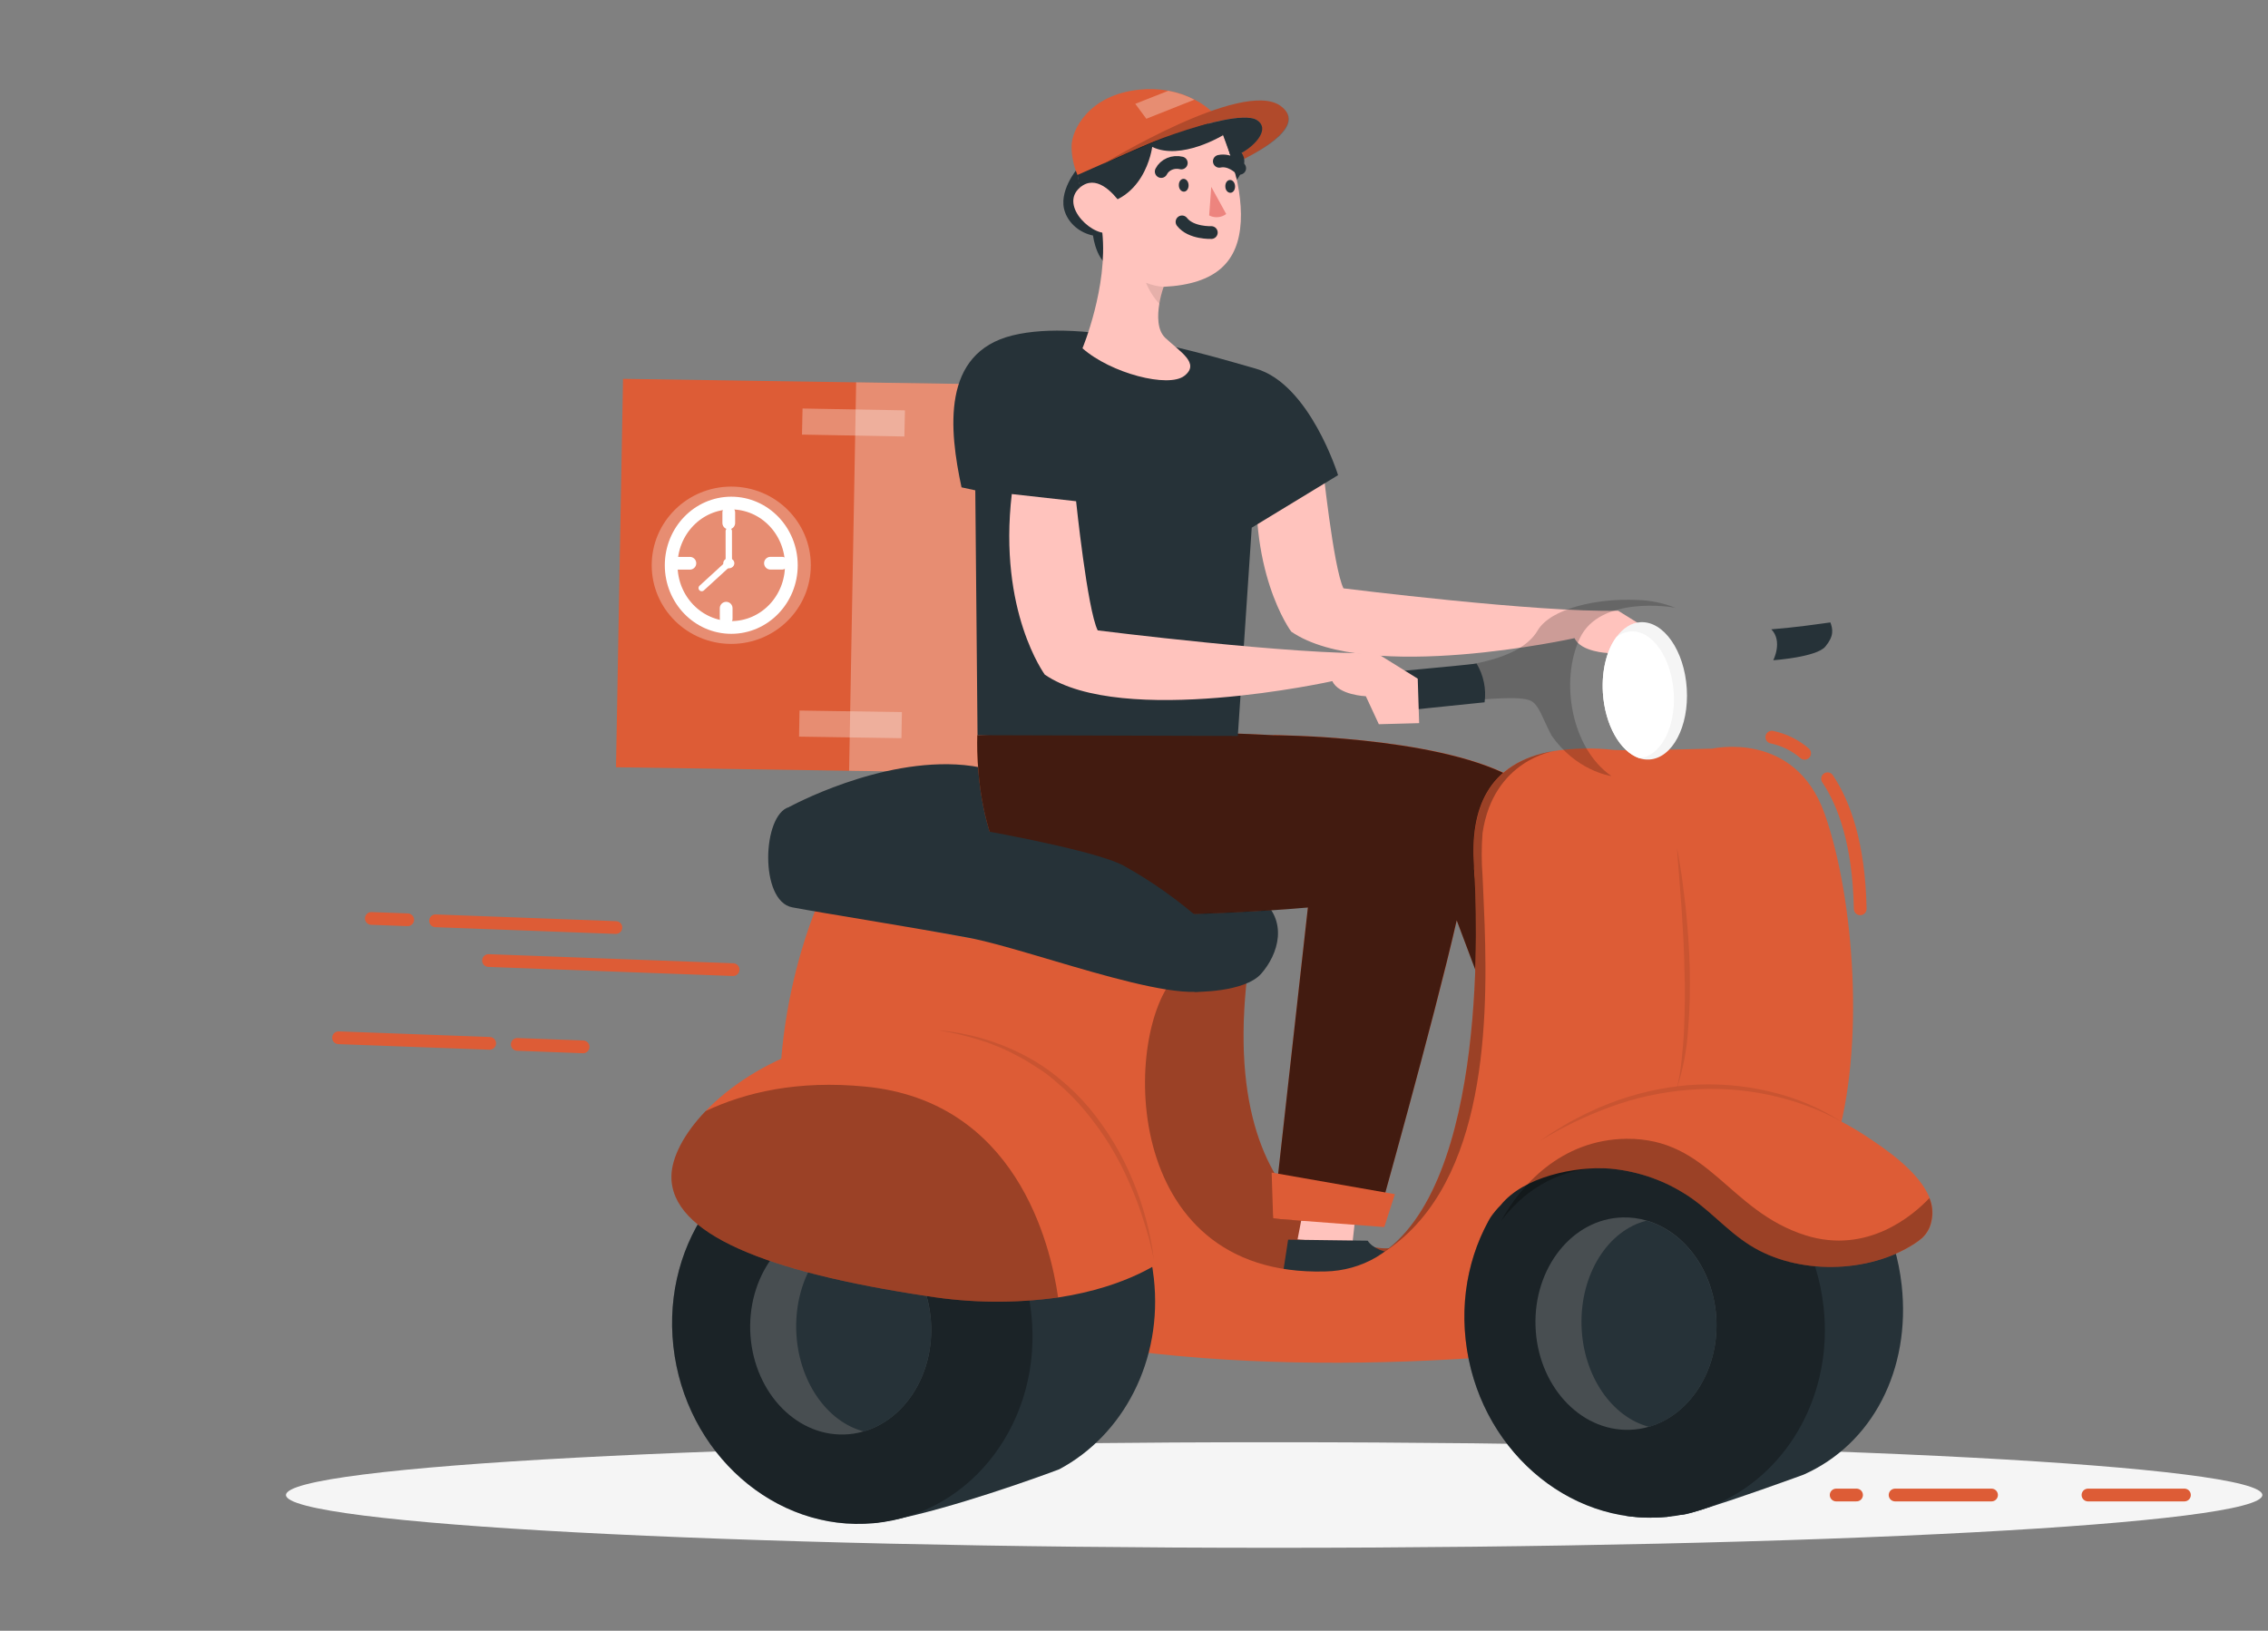 <svg width="178" height="128" viewBox="0 0 178 128" fill="none" xmlns="http://www.w3.org/2000/svg">
<rect x="0" y="0" width="178" height="128" fill="#808080" stroke="none"/>
<g id="Take Away-rafiki 2">
<g id="freepik--Shape--inject-8">
<path id="freepik--shape--inject-8" d="M100 121.487C57.167 121.487 22.444 119.632 22.444 117.344C22.444 115.056 57.167 113.201 100 113.201C142.833 113.201 177.556 115.056 177.556 117.344C177.556 119.632 142.833 121.487 100 121.487Z" fill="#F5F5F5"/>
</g>
<g id="freepik--Route--inject-8">
<path id="Vector" d="M144.108 117.344H145.708" stroke="#dd5c36" stroke-linecap="round" stroke-linejoin="round"/>
<path id="Vector_2" d="M148.732 117.344H189.592" stroke="#dd5c36" stroke-linecap="round" stroke-linejoin="round" stroke-dasharray="7.57 7.57"/>
</g>
<g id="freepik--Character--inject-8">
<path id="Vector_3" d="M48.897 29.735L95.051 30.435L94.498 60.922L48.345 60.222L48.897 29.735Z" fill="#dd5c36"/>
<path id="Vector_4" opacity="0.3" d="M67.193 30.009L95.097 30.432L94.544 60.919L66.64 60.496L67.193 30.009Z" fill="white"/>
<path id="Vector_5" opacity="0.3" d="M62.987 32.063L71.023 32.21L70.979 34.26L62.943 34.112L62.987 32.063Z" fill="white"/>
<path id="Vector_6" opacity="0.3" d="M62.749 55.77L70.784 55.892L70.747 57.941L62.712 57.819L62.749 55.77Z" fill="white"/>
<path id="Vector_7" d="M57.392 49.249C54.788 49.249 52.676 47.064 52.676 44.367C52.676 41.671 54.788 39.485 57.392 39.485C59.997 39.485 62.108 41.671 62.108 44.367C62.108 47.064 59.997 49.249 57.392 49.249Z" stroke="white" stroke-miterlimit="10"/>
<path id="Vector_8" d="M57.196 40.227V41.047" stroke="white" stroke-linecap="round" stroke-linejoin="round"/>
<path id="Vector_9" d="M56.992 47.738V48.558" stroke="white" stroke-linecap="round" stroke-linejoin="round"/>
<path id="Vector_10" d="M61.368 44.206H60.468" stroke="white" stroke-linecap="round" stroke-linejoin="round"/>
<path id="Vector_11" d="M54.144 44.21H53.244" stroke="white" stroke-linecap="round" stroke-linejoin="round"/>
<path id="Vector_12" d="M57.2 44.206L57.197 41.681" stroke="white" stroke-width="0.5" stroke-linecap="round" stroke-linejoin="round"/>
<path id="Vector_13" d="M57.024 44.371L55.072 46.157" stroke="white" stroke-width="0.5" stroke-linecap="round" stroke-linejoin="round"/>
<path id="Vector_14" d="M56.764 44.21C56.764 44.289 56.789 44.366 56.837 44.431C56.885 44.497 56.953 44.548 57.033 44.578C57.113 44.608 57.2 44.616 57.285 44.601C57.369 44.586 57.447 44.548 57.508 44.492C57.569 44.436 57.611 44.365 57.627 44.288C57.644 44.21 57.636 44.13 57.603 44.057C57.57 43.984 57.514 43.922 57.442 43.878C57.37 43.834 57.286 43.811 57.2 43.811C57.142 43.81 57.085 43.82 57.032 43.84C56.979 43.86 56.931 43.889 56.89 43.927C56.85 43.964 56.818 44.008 56.796 44.056C56.774 44.105 56.763 44.157 56.764 44.21Z" fill="white"/>
<path id="Vector_15" opacity="0.3" d="M57.392 50.541C53.944 50.541 51.148 47.777 51.148 44.367C51.148 40.957 53.944 38.193 57.392 38.193C60.841 38.193 63.636 40.957 63.636 44.367C63.636 47.777 60.841 50.541 57.392 50.541Z" fill="white"/>
<path id="Vector_16" d="M109.248 97.913C108.552 98.4 94.58 97.024 98.192 74.343C98.192 74.343 91.564 75.883 90.852 75.781C90.852 75.781 81.128 89.422 88.208 96.178C95.288 102.934 105.84 103.348 105.84 103.348L109.248 97.913Z" fill="#dd5c36"/>
<path id="Vector_17" opacity="0.3" d="M109.248 97.913C108.552 98.4 94.58 97.024 98.192 74.343C98.192 74.343 91.564 75.883 90.852 75.781C90.852 75.781 81.128 89.422 88.208 96.178C95.288 102.934 105.84 103.348 105.84 103.348L109.248 97.913Z" fill="black"/>
<path id="Vector_18" d="M93.764 77.852C93.728 77.852 97.668 77.922 98.988 76.421C100.308 74.921 101.2 72.238 98.8 70.408C96.4 68.578 82.308 60.672 75.672 60.05C69.036 59.428 61.932 63.344 61.932 63.344L70.62 69.222L89.328 73.365L93.764 77.852Z" fill="#263238"/>
<path id="Vector_19" d="M106.504 94.341L106.14 97.62L101.836 97.287L102.484 93.916L106.504 94.341Z" fill="#FFC3BD"/>
<path id="Vector_20" d="M107.34 97.382L101.096 97.302L100.652 100.186C100.652 100.186 106.5 100.259 108.904 99.966C111.308 99.674 110.932 98.528 110.932 98.528C110.932 98.528 108.116 98.59 107.34 97.382Z" fill="#263238"/>
<path id="Vector_21" d="M52.849 105.683C51.917 97.299 57.448 89.918 65.204 89.195C72.96 88.473 80.004 94.684 80.936 103.068C81.868 111.452 76.337 118.834 68.581 119.556C60.825 120.278 53.781 114.067 52.849 105.683Z" fill="#263238"/>
<path id="Vector_22" d="M76.704 57.704C76.704 57.704 76.056 71.308 84.704 71.696C93.352 72.084 102.644 71.217 102.644 71.217L99.92 95.662L108.028 96.12C108.028 96.12 113.848 75.382 114.764 70.17C115.68 64.958 114.884 61.273 108.872 58.96C102.86 56.647 76.704 57.704 76.704 57.704Z" fill="#dd5c36"/>
<path id="Vector_23" d="M125.1 100.866L114.328 72.238L99.928 57.693C99.928 57.693 112.496 57.737 118.536 60.914C124.576 64.091 124.8 67.908 125.908 72.45C127.016 76.992 131.46 98.491 131.46 98.491L125.1 100.866Z" fill="#dd5c36"/>
<path id="Vector_24" opacity="0.7" d="M76.704 57.704C76.704 57.704 90.088 57.159 99.904 57.704C99.904 57.704 112.472 57.748 118.512 60.925C124.552 64.102 124.8 67.908 125.908 72.45C127.016 76.992 131.46 98.491 131.46 98.491L125.1 100.866L114.328 72.238C112.516 80.173 108.028 96.105 108.028 96.105L99.92 95.662L102.648 71.231C102.648 71.231 93.36 72.099 84.708 71.711C76.056 71.323 76.704 57.704 76.704 57.704Z" fill="black"/>
<path id="Vector_25" d="M98.8 35.638L103.772 36.191C103.772 36.191 104.636 44.554 105.44 46.179C105.44 46.179 120.732 48.1 126.996 47.935L130.176 49.912L130.288 53.349L127.172 53.433L126.168 51.255C126.168 51.255 124.064 51.171 123.576 50.088C123.576 50.088 107.328 53.678 101.344 49.579C101.336 49.583 97.728 44.733 98.8 35.638Z" fill="#FFC3BD"/>
<path id="Vector_26" d="M84.552 13.242C84.552 13.242 82.996 15.072 83.588 16.657C83.751 17.109 84.039 17.515 84.424 17.835C84.808 18.156 85.277 18.381 85.784 18.487C85.784 18.487 86.076 21.024 87.712 21.097C89.348 21.17 88.8 15.508 88.8 15.508L84.552 13.242Z" fill="#263238"/>
<path id="Vector_27" d="M97.148 57.766L98.24 41.417L105.016 37.296C105.016 37.296 102.8 30.148 98.56 28.936C94.32 27.725 85.072 24.947 79.464 26.327C73.856 27.707 74.5 33.76 75.464 38.251L76.544 38.485C76.544 38.485 76.712 56.181 76.72 57.704L97.148 57.766Z" fill="#263238"/>
<path id="Vector_28" d="M84.956 27.337C87.176 29.303 91.704 30.474 92.956 29.497C94.208 28.519 92.628 27.623 91.452 26.517C90.816 25.91 90.836 24.771 90.984 23.864C91.062 23.407 91.177 22.955 91.328 22.513C95.484 22.305 97.208 20.526 97.38 17.389C97.552 14.253 96 10.611 96 10.611L93.064 8.32C93.064 8.32 89.064 8.869 85.864 10.882C83.96 12.068 84.524 14.403 85.312 16.127C85.646 16.86 86.047 17.567 86.512 18.238C86.96 22.532 84.956 27.337 84.956 27.337Z" fill="#FFC3BD"/>
<path id="Vector_29" d="M95.068 18.253C95.068 18.253 93.468 18.323 92.768 17.415" stroke="#263238" stroke-linecap="round" stroke-linejoin="round"/>
<path id="Vector_30" d="M92.52 14.549C92.52 14.827 92.704 15.047 92.92 15.043C93.136 15.04 93.292 14.809 93.284 14.531C93.276 14.253 93.1 14.033 92.884 14.037C92.668 14.04 92.508 14.271 92.52 14.549Z" fill="#263238"/>
<path id="Vector_31" d="M96.168 14.637C96.168 14.915 96.352 15.135 96.568 15.131C96.784 15.127 96.94 14.897 96.932 14.619C96.924 14.341 96.748 14.121 96.532 14.125C96.316 14.128 96.156 14.363 96.168 14.637Z" fill="#263238"/>
<path id="Vector_32" d="M94.9 16.91L95.064 14.666L96.236 16.796C96.053 16.938 95.826 17.026 95.587 17.046C95.348 17.066 95.108 17.019 94.9 16.91Z" fill="#ED847E"/>
<path id="Vector_33" d="M92.712 12.792C92.405 12.715 92.078 12.74 91.79 12.863C91.501 12.985 91.269 13.198 91.136 13.462" stroke="#263238" stroke-linecap="round" stroke-linejoin="round"/>
<path id="Vector_34" d="M97.296 13.206C97.296 13.206 96.56 12.474 95.696 12.66" stroke="#263238" stroke-linecap="round" stroke-linejoin="round"/>
<path id="Vector_35" d="M85.284 16.127C89.86 16.277 90.428 11.53 90.428 11.53C92.692 12.628 95.984 10.615 95.984 10.615L93.048 8.316C93.048 8.316 89.048 8.872 85.848 10.878C83.932 12.068 84.496 14.41 85.284 16.127Z" fill="#263238"/>
<path id="Vector_36" d="M97.456 12.005C97.456 12.005 99.824 10.563 98.78 9.524C97.736 8.484 91.34 10.461 86.56 12.884C86.56 12.884 97.508 6.182 100.484 8.301C102.944 10.055 97.488 12.489 97.652 12.485L97.456 12.005Z" fill="#dd5c36"/>
<path id="Vector_37" d="M84.1 11.515C84.107 12.274 84.264 13.025 84.564 13.733L95.316 8.975C94.87 8.504 94.337 8.11 93.74 7.811C93.104 7.478 92.412 7.243 91.692 7.116C90.929 6.982 90.147 6.957 89.376 7.042C85.444 7.456 84.08 10.223 84.1 11.515Z" fill="#dd5c36"/>
<path id="Vector_38" d="M131.716 59.966C131.716 59.966 143.86 75.338 133.86 99" stroke="#263238" stroke-linecap="round" stroke-linejoin="round"/>
<path id="Vector_39" d="M115.688 67.952C115.688 67.952 115.688 67.981 115.688 68.04C115.688 68.099 115.688 68.131 115.688 68.197V68.234C115.833 69.714 116.1 71.183 116.488 72.626C117.04 74.76 117.772 76.791 118.376 78.423C120.936 85.359 120.64 92.833 120.64 92.833C121.488 91.867 123.04 91.178 124.98 90.695C132.044 88.92 144.036 89.872 144.036 89.872C146.388 82.321 145.548 70.503 143.208 63.886C140.868 57.269 134.38 58.762 134.38 58.762C134.38 58.762 127.532 58.945 126.672 58.861C125.098 58.686 123.505 58.715 121.94 58.949C116.652 59.834 115.38 63.659 115.688 67.952Z" fill="#dd5c36"/>
<path id="Vector_40" d="M62.964 96.76C74.964 106.671 98.128 107.711 115.364 106.613L125.02 90.717L128.932 84.279L116.364 68.779L115.7 67.963C115.7 67.963 115.7 67.992 115.7 68.051C115.7 68.109 115.7 68.142 115.7 68.208V68.245C115.872 71.008 116.984 93.184 108.1 98.623L108.028 98.671C106.826 99.381 105.431 99.772 104 99.798C87.7 100.23 88.156 80.766 92.3 76.597L64.016 71.396C64.016 71.396 58.432 84.261 62.964 96.76Z" fill="#dd5c36"/>
<path id="Vector_41" d="M94.424 72.377C94.424 72.377 97.076 74.39 95.708 77.091C94.34 79.792 81.152 74.547 75.96 73.592C70.768 72.637 64.76 71.704 62.176 71.217C59.592 70.73 59.816 63.948 61.928 63.348C64.04 62.748 84.728 66.093 88.16 67.93C90.426 69.189 92.528 70.681 94.424 72.377Z" fill="#263238"/>
<path id="Vector_42" d="M87.784 17.803C88.037 17.554 88.189 17.235 88.218 16.896C88.246 16.558 88.148 16.221 87.94 15.94C87.3 15.061 86.008 13.667 84.768 14.71C83.032 16.174 85.996 18.835 87.224 18.191C87.43 18.086 87.618 17.956 87.784 17.803Z" fill="#FFC3BD"/>
<path id="Vector_43" opacity="0.2" d="M97.456 12.005C97.456 12.005 99.824 10.563 98.78 9.524C98.316 9.063 96.928 9.158 95.052 9.648C93.846 9.945 92.664 10.321 91.516 10.772C89.868 11.427 88.116 12.265 86.56 12.884C86.56 12.884 97.508 6.182 100.484 8.301C102.944 10.055 97.828 12.327 97.648 12.481L97.56 12.185L97.456 12.005Z" fill="black"/>
<path id="Vector_44" d="M96.332 11.379C96.332 11.379 98.732 11.745 97.076 14.11L96.332 11.379Z" fill="#263238"/>
<path id="Vector_45" d="M94.032 9.938C94.032 9.938 97.652 8.774 98.66 9.432C99.668 10.091 98.612 11.347 97.46 11.994L96.536 12.104L95.992 10.604L94.584 10.446L94.032 9.938Z" fill="#263238"/>
<path id="Vector_46" opacity="0.3" d="M89.1 8.148L89.968 9.322L93.74 7.822C93.104 7.489 92.412 7.254 91.692 7.126L89.1 8.148Z" fill="white"/>
<path id="Vector_47" opacity="0.1" d="M89.94 22.191C90.19 22.799 90.548 23.364 91 23.864C91.078 23.406 91.193 22.955 91.344 22.513C90.859 22.482 90.384 22.373 89.94 22.191Z" fill="black"/>
<path id="Vector_48" d="M125.8 54.377C125.96 56.914 127.16 58.989 128.632 59.501C128.886 59.591 129.159 59.63 129.432 59.615C131.248 59.52 132.568 57.027 132.384 54.052C132.2 51.076 130.576 48.741 128.76 48.836C128.02 48.873 127.368 49.308 126.86 50.007C126.112 51.01 125.692 52.613 125.8 54.377Z" fill="#F5F5F5"/>
<path id="Vector_49" d="M125.8 54.377C125.96 56.914 127.16 58.989 128.632 59.501C130.312 59.413 131.532 57.111 131.36 54.377C131.188 51.643 129.692 49.473 128.012 49.561C127.579 49.59 127.17 49.751 126.848 50.018C126.112 51.01 125.692 52.613 125.8 54.377Z" fill="white"/>
<path id="Vector_50" d="M60.972 90.329C64.064 88.342 76.028 86.391 76.028 86.391C83.296 86.391 89.676 92.375 90.556 100.321C91.276 106.785 88.156 112.652 83.128 115.327C83.128 115.327 82.708 115.488 82.004 115.741C79.34 116.703 72.58 119.035 68.584 119.547" fill="#263238"/>
<path id="Vector_51" opacity="0.3" d="M52.849 105.683C51.917 97.299 57.448 89.918 65.204 89.195C72.96 88.473 80.004 94.684 80.936 103.068C81.868 111.452 76.337 118.834 68.581 119.556C60.825 120.278 53.781 114.067 52.849 105.683Z" fill="black"/>
<path id="Vector_52" d="M115.033 105.195C114.1 96.811 119.632 89.43 127.388 88.707C135.144 87.985 142.187 94.196 143.12 102.58C144.052 110.964 138.52 118.346 130.764 119.068C123.008 119.79 115.965 113.579 115.033 105.195Z" fill="#263238"/>
<path id="Vector_53" d="M120.448 91.504L127.6 118.98C128.643 119.134 129.705 119.163 130.756 119.064H130.836C132.208 118.742 131.596 119.09 132.972 118.672C136.472 117.615 141.556 115.744 141.556 115.744C146.944 113.347 149.988 107.517 149.248 100.855C148.352 92.785 142.024 86.757 134.576 87.251C134.576 87.251 131.04 87.848 127.4 88.715C125.8 89.081 124.2 89.517 122.884 89.971C122.013 90.398 121.196 90.912 120.448 91.504Z" fill="#263238"/>
<path id="Vector_54" opacity="0.3" d="M115.032 105.178C115.832 112.406 121.18 118.017 127.608 118.965C128.652 119.12 129.713 119.148 130.764 119.049H130.844C132.309 118.905 133.732 118.516 135.044 117.904C140.448 115.397 143.868 109.306 143.12 102.572C142.188 94.194 135.16 87.991 127.408 88.701H127.388C125.814 88.846 124.287 89.272 122.892 89.956C122.021 90.385 121.204 90.9 120.456 91.493C116.628 94.538 114.4 99.648 115.032 105.178Z" fill="black"/>
<path id="Vector_55" d="M116.98 95.552C117.214 95.21 117.482 94.888 117.78 94.59C119.568 92.357 123.656 91.522 126.332 91.72C128.383 91.903 130.353 92.55 132.064 93.601C134.016 94.758 135.412 96.529 137.348 97.744C141.02 100.065 146.592 99.999 150.28 97.609C150.488 97.474 150.686 97.326 150.872 97.166C151.248 96.808 151.499 96.356 151.592 95.867C151.733 95.256 151.682 94.622 151.444 94.037C150.644 91.98 147.976 90.172 146.292 89.07C142.878 86.866 138.862 85.573 134.692 85.333C122.8 84.583 117.728 93.876 116.98 95.552Z" fill="#dd5c36"/>
<path id="Vector_56" opacity="0.3" d="M117.804 95.845C120.36 92.471 123.64 91.523 126.316 91.72C128.368 91.903 130.337 92.55 132.048 93.601C134 94.758 135.396 96.529 137.332 97.745C141.004 100.065 146.576 99.999 150.264 97.609C150.472 97.474 150.67 97.326 150.856 97.166C151.232 96.808 151.483 96.356 151.576 95.867C151.718 95.257 151.666 94.622 151.428 94.037C150.192 95.344 146.592 98.491 141.716 96.965C135.636 95.043 134.152 89.334 127.652 89.385C122.488 89.44 119.308 93.1 117.804 95.845Z" fill="black"/>
<g id="Group" opacity="0.3">
<path id="Vector_57" opacity="0.3" d="M144.552 88.064C142.817 86.936 140.866 86.118 138.8 85.652C136.732 85.17 134.59 85.009 132.464 85.176C130.341 85.363 128.262 85.847 126.3 86.611L125.572 86.903L124.86 87.229C124.38 87.434 123.928 87.69 123.464 87.925C123 88.159 122.572 88.448 122.128 88.708C121.684 88.968 121.268 89.272 120.844 89.561C122.588 88.491 124.45 87.592 126.4 86.878C128.345 86.164 130.395 85.716 132.484 85.549C134.568 85.367 136.67 85.491 138.712 85.915C139.737 86.123 140.741 86.407 141.716 86.764C142.705 87.113 143.654 87.548 144.552 88.064Z" fill="black"/>
</g>
<g id="Group_2" opacity="0.3">
<path id="Vector_58" opacity="0.3" d="M131.6 85.447C132.099 83.921 132.398 82.346 132.492 80.755C132.624 79.17 132.652 77.578 132.616 75.997C132.58 74.416 132.46 72.82 132.3 71.239L132.008 68.874C131.88 68.088 131.768 67.301 131.608 66.517L131.972 71.275L132.116 73.647C132.14 74.438 132.192 75.228 132.196 76.019C132.264 77.6 132.232 79.181 132.168 80.777C132.14 81.567 132.072 82.354 131.984 83.141C131.914 83.917 131.785 84.687 131.6 85.447Z" fill="black"/>
</g>
<path id="Vector_59" opacity="0.3" d="M108.12 98.59C116.472 93.675 116.804 80.993 116.52 72.626C116.468 71.188 116.404 69.881 116.356 68.757C116.268 67.633 116.268 66.504 116.356 65.379C117.2 59.633 122 58.941 122 58.941H121.98C116.664 59.834 115.392 63.659 115.7 67.952C115.7 67.952 115.7 67.981 115.7 68.04C115.7 68.099 115.7 68.131 115.7 68.197V68.234C115.88 70.997 116.992 93.173 108.12 98.59Z" fill="black"/>
<path id="Vector_60" opacity="0.2" d="M108.8 55.278C109.5 55.947 118.552 54.231 120.132 54.999C120.8 55.322 121.092 56.464 121.764 57.715C123.652 60.46 126.308 60.892 126.472 60.914C123.304 58.718 122.42 53.433 123.992 50.092C125.564 46.75 131.192 47.617 131.512 47.716C130.552 47.33 129.52 47.117 128.472 47.09C125.428 46.944 121.716 47.727 120.676 49.491C118.564 53.089 109.508 52.28 108.676 53.224C107.844 54.169 108.1 54.608 108.8 55.278Z" fill="black"/>
<path id="Vector_61" d="M115.888 52.082C116.438 53.012 116.658 54.075 116.516 55.124L108.848 55.914C108.456 55.499 108.166 55.012 107.999 54.485C107.831 53.958 107.789 53.405 107.876 52.862C107.876 52.862 115.472 52.163 115.888 52.082Z" fill="#263238"/>
<path id="Vector_62" d="M139.172 51.822C139.172 51.822 139.936 50.337 139.02 49.396C141.068 49.228 142.336 49.03 143.656 48.854C143.852 49.4 143.948 49.923 143.256 50.754C142.564 51.585 139.172 51.822 139.172 51.822Z" fill="#263238"/>
<path id="Vector_63" d="M143.432 61.123C144.76 63.103 145.896 66.272 145.996 71.334" stroke="#dd5c36" stroke-linecap="round" stroke-linejoin="round"/>
<path id="Vector_64" d="M139.06 57.858C140.026 58.063 140.915 58.502 141.632 59.128" stroke="#dd5c36" stroke-linecap="round" stroke-linejoin="round"/>
<path id="Vector_65" d="M79.408 38.778L84.456 39.342C84.456 39.342 85.336 47.83 86.152 49.48C86.152 49.48 101.676 51.435 108.04 51.263L111.268 53.268L111.38 56.76L108.216 56.844L107.196 54.648C107.196 54.648 105.06 54.564 104.568 53.462C104.568 53.462 88.072 57.122 81.996 52.95C82 52.935 78.332 48.013 79.408 38.778Z" fill="#FFC3BD"/>
<path id="Vector_66" opacity="0.2" d="M120.512 104.08C120.656 108.684 123.952 112.33 127.876 112.227C128.403 112.213 128.926 112.13 129.428 111.982C132.572 111.067 134.836 107.674 134.712 103.703C134.588 99.86 132.272 96.683 129.228 95.801C128.62 95.622 127.983 95.539 127.344 95.556C123.42 95.662 120.364 99.49 120.512 104.08Z" fill="#FAFAFA"/>
<path id="Vector_67" d="M124.124 104.08C124.248 108.011 126.524 111.243 129.428 111.993C132.572 111.078 134.836 107.685 134.712 103.714C134.588 99.871 132.272 96.694 129.228 95.812C126.204 96.562 124 100.01 124.124 104.08Z" fill="#263238"/>
<path id="Vector_68" opacity="0.2" d="M58.88 104.446C59.028 109.05 62.324 112.699 66.244 112.593C66.771 112.581 67.294 112.498 67.796 112.348C70.944 111.433 73.208 108.044 73.08 104.069C72.96 100.23 70.644 97.049 67.6 96.167C66.992 95.988 66.355 95.905 65.716 95.922C61.792 96.028 58.736 99.849 58.88 104.446Z" fill="#FAFAFA"/>
<path id="Vector_69" d="M62.492 104.446C62.62 108.373 64.892 111.605 67.796 112.355C70.944 111.44 73.208 108.051 73.08 104.076C72.96 100.237 70.644 97.056 67.6 96.174C64.572 96.925 62.364 100.372 62.492 104.446Z" fill="#263238"/>
<path id="Vector_70" d="M52.696 92.317C52.628 96.844 60.16 99.842 72.764 101.73C76.161 102.277 79.633 102.314 83.044 101.84C88.644 100.995 91.38 98.828 91.38 98.828C91.38 98.828 89.956 83.181 75.864 81.198C66.264 79.851 59.04 83.394 55.376 87.211C53.652 89.004 52.716 90.867 52.696 92.317Z" fill="#dd5c36"/>
<path id="Vector_71" opacity="0.3" d="M52.696 92.317C52.628 96.844 60.16 99.842 72.764 101.73C76.161 102.277 79.633 102.314 83.044 101.84C82.44 97.591 79.728 86.446 67.94 85.29C62.592 84.763 58.464 85.751 55.376 87.211C53.652 89.004 52.716 90.867 52.696 92.317Z" fill="black"/>
<g id="Group_3" opacity="0.3">
<path id="Vector_72" opacity="0.3" d="M90.564 98.897C90.305 96.767 89.749 94.677 88.912 92.675C88.088 90.653 86.951 88.75 85.536 87.024C84.821 86.166 84.017 85.373 83.136 84.656C82.263 83.927 81.3 83.294 80.268 82.768C78.213 81.708 75.937 81.058 73.588 80.861C74.739 81.037 75.871 81.304 76.972 81.659C77.528 81.812 78.052 82.05 78.572 82.252C79.094 82.48 79.602 82.733 80.096 83.009C80.6 83.273 81.064 83.591 81.54 83.888C82.016 84.184 82.456 84.535 82.876 84.905C83.73 85.615 84.508 86.398 85.2 87.244C86.605 88.936 87.75 90.797 88.604 92.774C89.047 93.759 89.429 94.766 89.748 95.79C90.087 96.81 90.36 97.848 90.564 98.897Z" fill="black"/>
</g>
<path id="Vector_73" d="M109.476 93.73L108.644 96.314L99.92 95.647L99.804 92.035L109.476 93.73Z" fill="#dd5c36"/>
</g>
<g id="freepik--speed-line--inject-8">
<path id="Vector_74" d="M57.536 76.107L38.34 75.393" stroke="#dd5c36" stroke-linecap="round" stroke-linejoin="round"/>
<path id="Vector_75" d="M31.996 72.194L29.144 72.088" stroke="#dd5c36" stroke-linecap="round" stroke-linejoin="round"/>
<path id="Vector_76" d="M48.336 72.802L34.184 72.275" stroke="#dd5c36" stroke-linecap="round" stroke-linejoin="round"/>
<path id="Vector_77" d="M38.432 81.893L26.572 81.454" stroke="#dd5c36" stroke-linecap="round" stroke-linejoin="round"/>
<path id="Vector_78" d="M45.764 82.168L40.596 81.974" stroke="#dd5c36" stroke-linecap="round" stroke-linejoin="round"/>
</g>
</g>
</svg>
